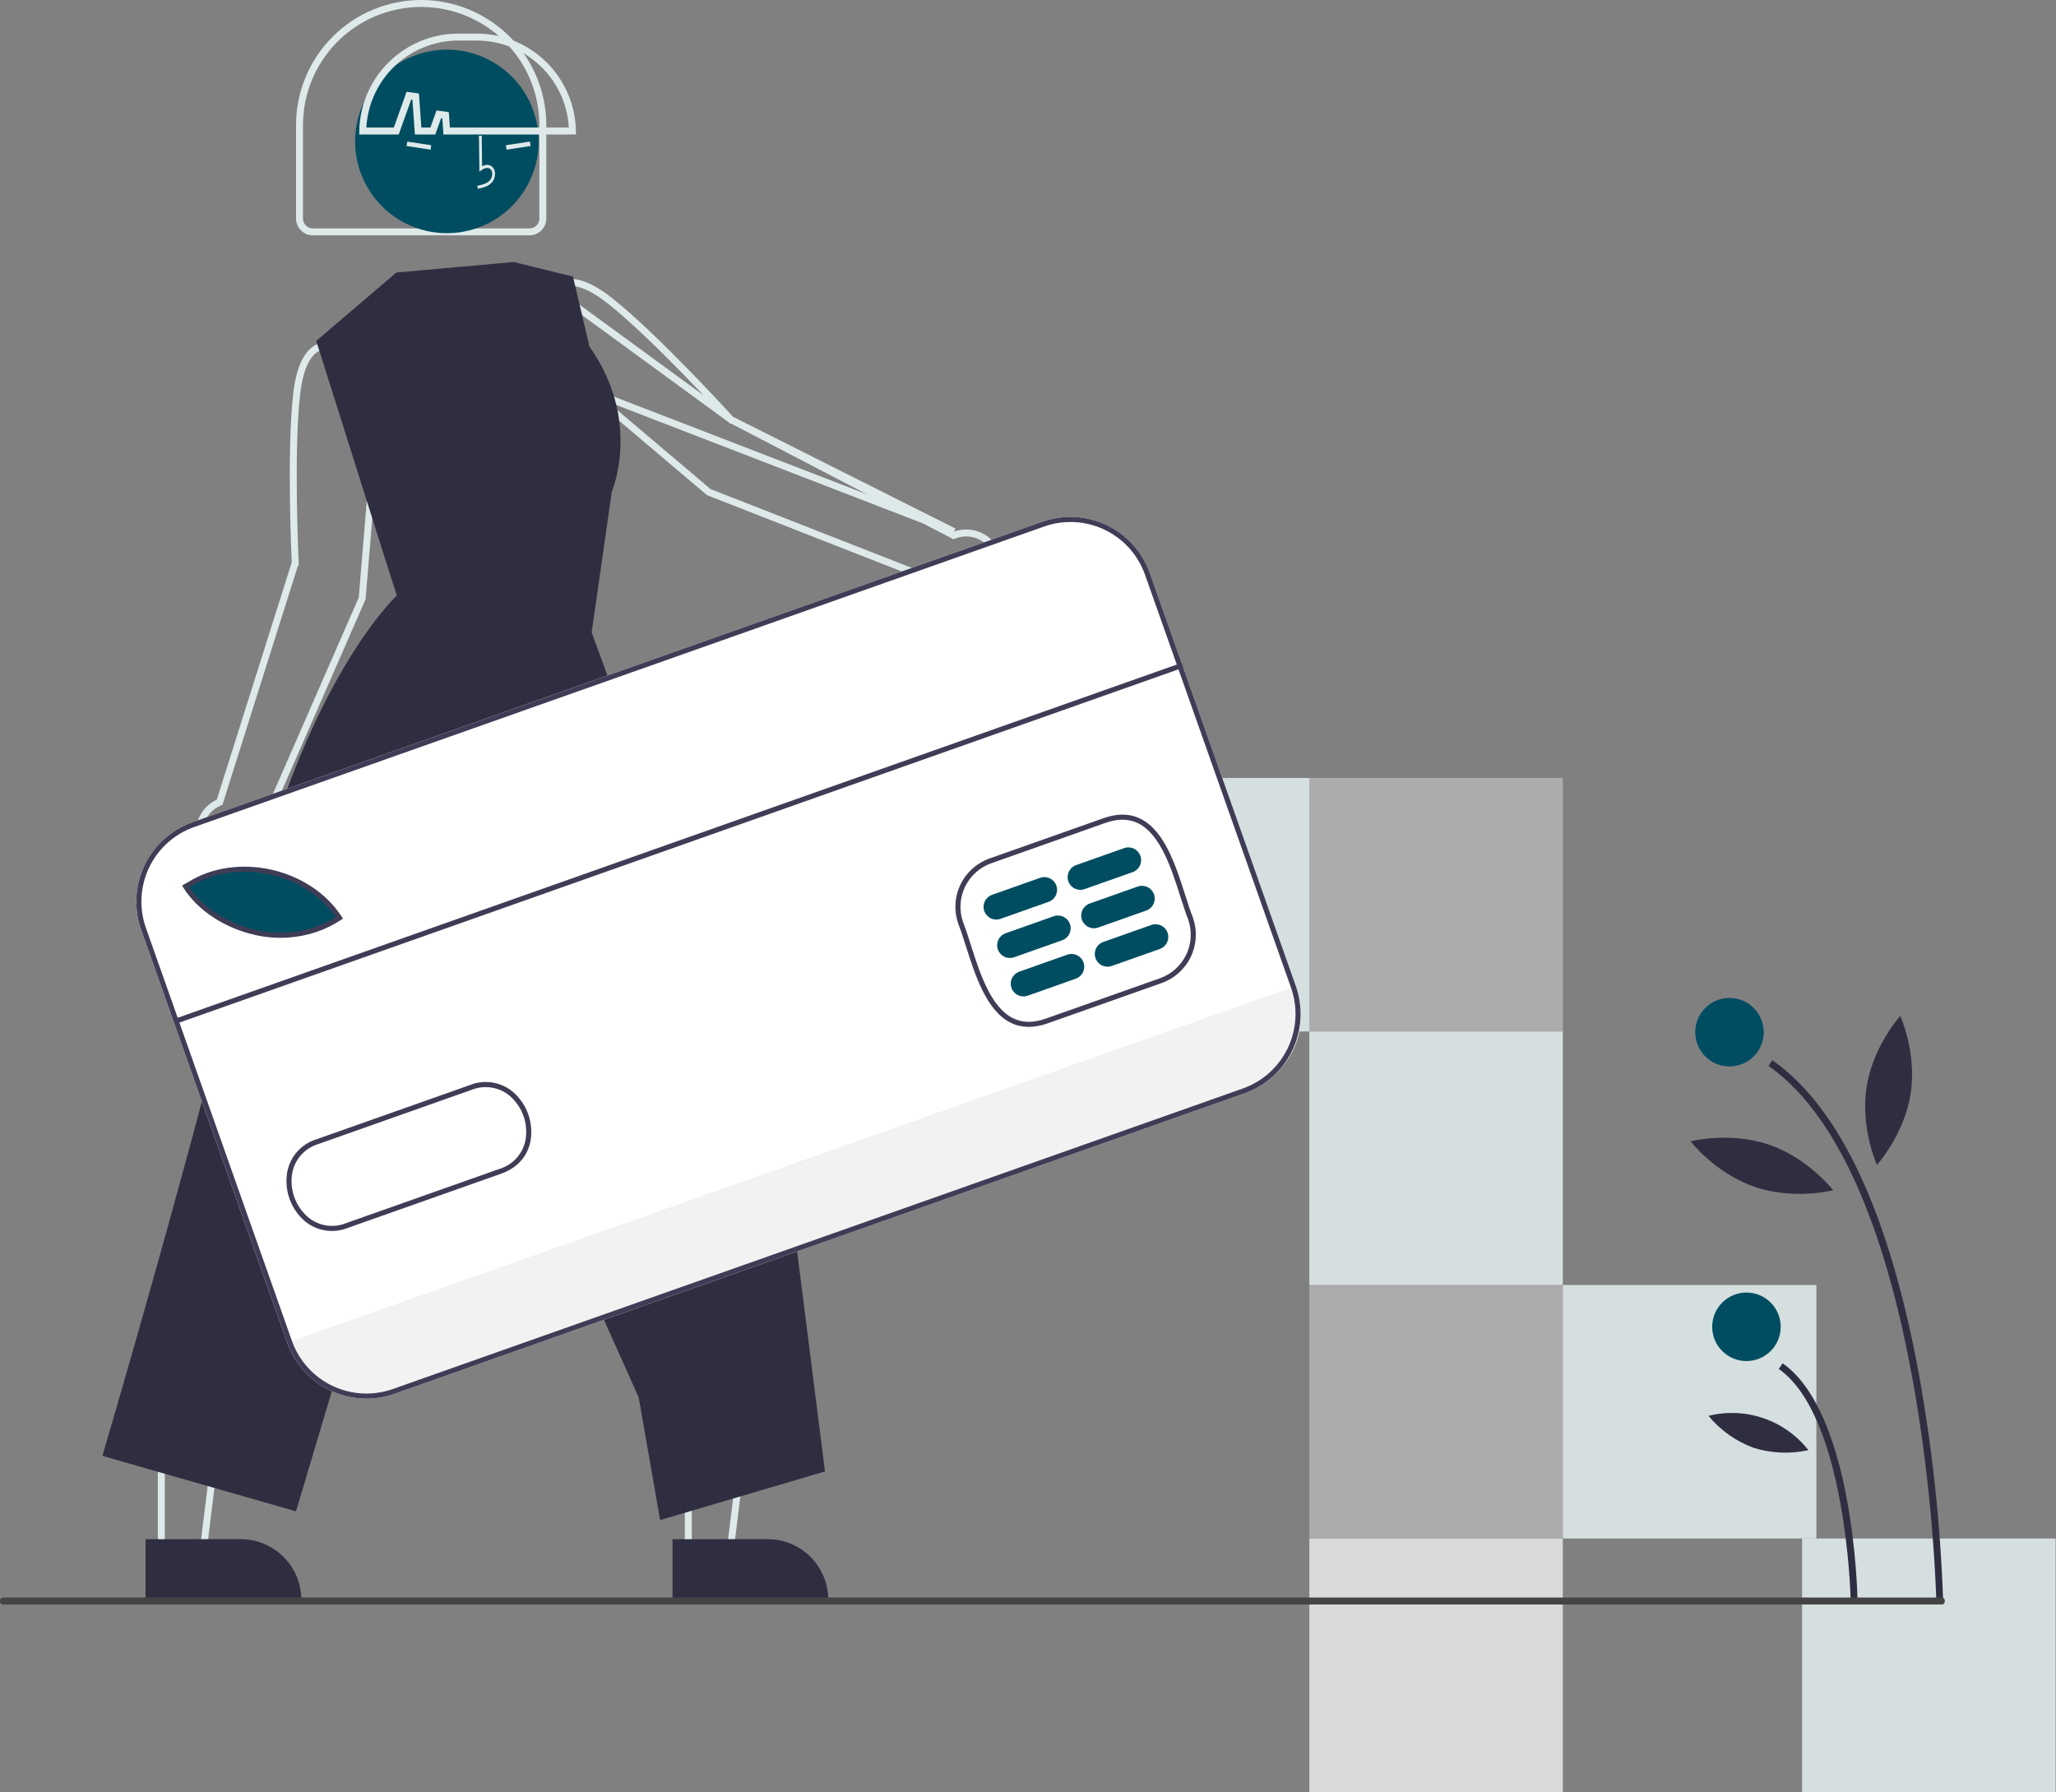 <svg width="296" height="258" viewBox="0 0 296 258" fill="none" xmlns="http://www.w3.org/2000/svg">
<rect x="0" y="0" width="296" height="258" fill="#808080" stroke="none"/>
<rect x="188.5" y="258" width="36.5" height="36.5" transform="rotate(-90 188.5 258)" fill="#D9D9D9"/>
<rect x="188.5" y="221.5" width="36.5" height="36.5" transform="rotate(-90 188.5 221.5)" fill="#D9D9D9" fill-opacity="0.5"/>
<rect x="225" y="221.5" width="36.5" height="36.5" transform="rotate(-90 225 221.5)" fill="#DEE9EA" fill-opacity="0.9"/>
<rect x="188.5" y="185" width="36.5" height="36.5" transform="rotate(-90 188.5 185)" fill="#DEE9EA" fill-opacity="0.9"/>
<rect x="188.5" y="148.5" width="36.5" height="36.5" transform="rotate(-90 188.5 148.5)" fill="#D9D9D9" fill-opacity="0.5"/>
<rect x="152" y="148.5" width="36.5" height="36.5" transform="rotate(-90 152 148.5)" fill="#DEE9EA" fill-opacity="0.9"/>
<rect x="259.444" y="258" width="36.5" height="36.5" transform="rotate(-90 259.444 258)" fill="#DEE9EA" fill-opacity="0.9"/>
<path d="M278.765 230.482L279.751 230.463C279.37 219.496 278.2 208.571 276.25 197.771C271.984 174.65 264.892 159.466 255.169 152.639L254.603 153.446C277.315 169.393 278.753 229.873 278.765 230.482Z" fill="#2F2E41"/>
<path d="M266.435 230.246L267.421 230.227C267.4 229.135 266.784 203.391 256.649 196.275L256.083 197.082C265.809 203.911 266.43 229.984 266.435 230.246Z" fill="#2F2E41"/>
<path d="M248.991 153.536C251.715 153.536 253.923 151.328 253.923 148.604C253.923 145.88 251.715 143.672 248.991 143.672C246.268 143.672 244.06 145.88 244.06 148.604C244.06 151.328 246.268 153.536 248.991 153.536Z" fill="#004D61"/>
<path d="M251.434 195.95C254.158 195.95 256.366 193.742 256.366 191.018C256.366 188.294 254.158 186.086 251.434 186.086C248.71 186.086 246.502 188.294 246.502 191.018C246.502 193.742 248.71 195.95 251.434 195.95Z" fill="#004D61"/>
<path d="M268.734 156.492C267.807 162.412 270.223 167.707 270.223 167.707C270.223 167.707 274.142 163.404 275.069 157.484C275.995 151.563 273.58 146.268 273.58 146.268C273.58 146.268 269.661 150.572 268.734 156.492Z" fill="#2F2E41"/>
<path d="M252.613 170.87C258.281 172.814 263.916 171.358 263.916 171.358C263.916 171.358 260.362 166.75 254.693 164.806C249.025 162.861 243.39 164.318 243.39 164.318C243.39 164.318 246.945 168.926 252.613 170.87Z" fill="#2F2E41"/>
<path d="M252.431 208.432C254.997 209.238 257.729 209.356 260.354 208.774C258.687 206.652 256.442 205.057 253.889 204.181C251.337 203.306 248.585 203.187 245.967 203.839C247.682 205.91 249.912 207.493 252.431 208.432V208.432Z" fill="#2F2E41"/>
<path d="M105.226 60.409L105.166 60.343L105.536 60.007C105.166 60.343 105.166 60.343 105.166 60.343L105.166 60.343L105.164 60.341L105.159 60.335L105.136 60.31L105.046 60.211C104.966 60.124 104.848 59.995 104.696 59.83C104.392 59.498 103.95 59.019 103.398 58.428C102.293 57.244 100.752 55.611 99.001 53.812C95.494 50.209 91.167 45.962 87.842 43.328C84.543 40.715 82.506 40.465 81.365 40.727C80.79 40.859 80.399 41.13 80.154 41.363C80.03 41.48 79.944 41.587 79.89 41.662C79.863 41.7 79.844 41.728 79.833 41.746C79.828 41.755 79.825 41.761 79.823 41.763M105.226 60.409L79.382 41.527M105.226 60.409L105.306 60.45L137.103 76.985L137.333 76.541M105.226 60.409L137.333 76.541M79.823 41.763L79.824 41.762L79.823 41.764M79.823 41.763L79.823 41.763L79.822 41.764C79.822 41.765 79.822 41.764 79.823 41.764M79.823 41.763C79.823 41.763 79.823 41.763 79.823 41.764M79.823 41.764L79.818 41.773L79.811 41.784L77.162 46.2M77.162 46.2L76.969 45.933L76.564 46.225M77.162 46.2L83.746 55.358L102.037 70.847L134.841 83.696L134.997 83.757L135.085 83.901C135.55 84.662 136.221 85.276 137.021 85.671C137.821 86.066 138.717 86.226 139.604 86.132C140.491 86.038 141.333 85.694 142.033 85.141C142.732 84.588 143.26 83.847 143.556 83.005C143.851 82.164 143.902 81.255 143.702 80.386C143.502 79.517 143.059 78.722 142.425 78.094C141.791 77.467 140.992 77.032 140.121 76.84C139.25 76.648 138.342 76.708 137.504 77.011L137.333 76.541M77.162 46.2L76.992 46.482L76.564 46.225M76.564 46.225L79.382 41.527M76.564 46.225L83.376 55.7L137.333 76.541M79.382 41.527C79.824 41.761 79.824 41.761 79.824 41.761L79.824 41.761L79.382 41.527Z" stroke="#DEE9EA"/>
<path d="M42.002 80.956C42.501 80.932 42.501 80.932 42.501 80.932L42.501 80.932L42.501 80.93L42.501 80.921L42.499 80.887L42.493 80.753C42.487 80.636 42.48 80.462 42.47 80.237C42.451 79.788 42.425 79.136 42.397 78.327C42.341 76.71 42.276 74.465 42.243 71.955C42.175 66.927 42.231 60.865 42.72 56.651C43.205 52.471 44.468 50.853 45.461 50.231C45.961 49.918 46.428 49.834 46.767 49.825C46.937 49.82 47.074 49.835 47.165 49.85C47.21 49.857 47.244 49.864 47.264 49.869C47.274 49.871 47.281 49.873 47.283 49.874C47.283 49.874 47.283 49.874 47.283 49.874C47.285 49.874 47.285 49.874 47.285 49.874L47.294 49.877L47.307 49.88L52.303 51.129L54.123 62.261L52.141 86.148L38.031 118.428L37.964 118.583L38.004 118.747C38.216 119.617 38.178 120.529 37.892 121.378C37.606 122.226 37.085 122.976 36.39 123.54C35.695 124.104 34.853 124.459 33.964 124.564C33.075 124.668 32.174 124.518 31.367 124.13C30.56 123.742 29.88 123.133 29.405 122.374C28.931 121.615 28.682 120.736 28.688 119.841C28.693 118.945 28.953 118.07 29.437 117.317C29.921 116.563 30.608 115.963 31.42 115.585L31.62 115.492L31.686 115.282L42.478 81.107L42.505 81.022L42.501 80.932L42.002 80.956Z" stroke="#DEE9EA"/>
<path d="M108.292 197.536L105.106 223.365L99.093 223.365L99.091 197.536L108.292 197.536Z" stroke="#DEE9EA"/>
<path d="M96.818 221.594L110.517 221.593H110.517C112.832 221.593 115.053 222.513 116.69 224.15C118.327 225.787 119.247 228.008 119.247 230.323V230.606L96.819 230.607L96.818 221.594Z" fill="#2F2E41"/>
<path d="M32.425 197.536L29.24 223.365L23.226 223.365L23.225 197.536L32.425 197.536Z" stroke="#DEE9EA"/>
<path d="M20.952 221.594L34.651 221.593H34.651C36.966 221.593 39.187 222.513 40.824 224.15C42.461 225.787 43.38 228.008 43.381 230.323V230.606L20.953 230.607L20.952 221.594Z" fill="#2F2E41"/>
<path d="M57.066 39.235L45.529 49.083L54.997 79.046L57.133 85.736C57.133 85.736 44.088 97.764 36.017 131.362C27.946 164.96 14.742 209.605 14.742 209.605L42.613 217.583L65.288 141.58L91.959 201.206L95.038 218.842L118.773 211.844L113.174 167.614L85.18 91.051L88.088 70.756C88.088 70.756 92.455 60.626 84.869 49.9L82.49 39.823L73.966 37.723L57.066 39.235Z" fill="#2F2E41"/>
<path d="M76.231 33.381H45.041C44.532 33.38 44.043 33.178 43.683 32.818C43.323 32.458 43.121 31.97 43.12 31.46V18.016C43.12 13.37 44.965 8.915 48.25 5.63C51.535 2.345 55.991 0.5 60.636 0.5C65.282 0.5 69.737 2.345 73.022 5.63C76.307 8.915 78.152 13.37 78.152 18.016V31.46C78.151 31.969 77.949 32.458 77.589 32.818C77.229 33.178 76.741 33.38 76.231 33.381Z" stroke="#DEE9EA"/>
<path d="M75.928 26.695C79.427 20.294 77.075 12.268 70.674 8.769C64.272 5.27 56.247 7.622 52.748 14.023C49.249 20.424 51.601 28.45 58.002 31.949C64.403 35.448 72.429 33.096 75.928 26.695Z" fill="#004D61"/>
<path d="M69.936 26.866C70.262 26.74 70.56 26.539 70.809 26.275C70.975 26.087 71.1 25.861 71.178 25.614C71.256 25.366 71.284 25.103 71.26 24.842C71.246 24.656 71.194 24.477 71.107 24.317C71.02 24.157 70.9 24.022 70.758 23.922C70.389 23.671 69.901 23.68 69.409 23.933L69.352 19.533L68.953 19.539L69.019 24.712L69.324 24.491C69.677 24.235 70.184 24.05 70.549 24.298C70.639 24.364 70.714 24.452 70.769 24.555C70.823 24.658 70.855 24.774 70.863 24.893C70.88 25.087 70.859 25.283 70.801 25.467C70.743 25.652 70.65 25.82 70.528 25.961C70.094 26.436 69.453 26.596 68.721 26.741L68.792 27.176C69.181 27.111 69.564 27.007 69.936 26.866V26.866Z" fill="#DEE9EA"/>
<path d="M76.291 20.382L72.835 20.906L72.932 21.547L76.388 21.024L76.291 20.382Z" fill="#DEE9EA"/>
<path d="M58.627 20.382L62.083 20.906L61.985 21.547L58.529 21.024L58.627 20.382Z" fill="#DEE9EA"/>
<path d="M63.175 16.454L62.315 18.86H60.196L59.842 13.898L58.872 13.765L57.052 18.86H52.224C52.288 15.298 53.731 11.896 56.255 9.373C58.833 6.794 62.328 5.344 65.974 5.34H68.662C72.308 5.344 75.803 6.794 78.382 9.373C80.905 11.896 82.348 15.298 82.412 18.86H64.306L64.144 16.587L63.175 16.454Z" stroke="#DEE9EA"/>
<path d="M179.184 157.399L56.784 200.674C53.758 201.74 50.432 201.562 47.537 200.18C44.642 198.797 42.413 196.322 41.34 193.298L20.313 133.827C19.247 130.801 19.425 127.475 20.808 124.58C22.191 121.684 24.666 119.456 27.689 118.383L150.089 75.107C153.115 74.041 156.441 74.219 159.336 75.602C162.232 76.985 164.46 79.459 165.533 82.483L186.56 141.954C187.626 144.981 187.448 148.306 186.065 151.202C184.683 154.097 182.208 156.326 179.184 157.399Z" fill="white"/>
<path d="M186.56 141.954L186.671 142.269C187.692 145.159 187.524 148.337 186.202 151.102C184.881 153.868 182.515 155.996 179.625 157.017L56.613 200.509C53.724 201.53 50.547 201.362 47.781 200.041C45.016 198.721 42.888 196.355 41.866 193.466L41.755 193.151L186.56 141.954Z" fill="#F2F2F2"/>
<path d="M49.146 132.191C41.032 137.529 30.634 133.511 26.998 127.659L27.577 127.33C34.484 123.025 44.742 125.423 49.146 132.191Z" fill="#004D61"/>
<path d="M150.817 147.337C148.831 148.039 147.043 148.007 145.502 147.241C142.018 145.511 140.384 140.379 139.071 136.255C138.688 135.056 138.328 133.923 137.96 132.997L137.955 132.982C137.315 131.145 137.427 129.13 138.265 127.374C139.102 125.619 140.599 124.265 142.43 123.606L158.894 117.785C160.877 117.084 162.663 117.116 164.203 117.88C167.685 119.609 169.321 124.739 170.636 128.861C171.019 130.063 171.381 131.198 171.75 132.126C172.393 133.965 172.283 135.983 171.446 137.742C170.608 139.501 169.11 140.858 167.276 141.517L150.817 147.337ZM138.645 132.733C139.021 133.681 139.384 134.824 139.769 136.033C141.041 140.024 142.623 144.992 145.828 146.584C147.204 147.268 148.756 147.288 150.572 146.646L167.031 140.826C168.68 140.234 170.028 139.014 170.783 137.433C171.538 135.852 171.638 134.037 171.063 132.382C170.69 131.445 170.324 130.298 169.937 129.084C168.664 125.094 167.081 120.128 163.877 118.537C162.502 117.855 160.952 117.835 159.138 118.477L142.675 124.297C141.028 124.89 139.682 126.108 138.927 127.687C138.173 129.266 138.071 131.08 138.645 132.733V132.733Z" fill="#3F3D56"/>
<path d="M45.733 134.113C42.84 135.116 39.724 135.287 36.738 134.607C32.378 133.65 28.421 131.047 26.412 127.814L26.21 127.49L27.115 126.976C34.126 122.609 44.64 124.976 49.178 131.948L49.377 132.254L49.072 132.454C48.03 133.14 46.909 133.697 45.733 134.113V134.113ZM27.242 127.747C29.209 130.669 32.868 133.007 36.896 133.891C40.811 134.805 44.928 134.141 48.357 132.041C43.918 125.621 34.083 123.491 27.497 127.602L27.242 127.747Z" fill="#3F3D56"/>
<path d="M50.034 176.797C49.006 177.204 47.887 177.324 46.796 177.142C45.706 176.961 44.685 176.487 43.844 175.77C42.859 174.909 42.113 173.809 41.676 172.577C41.24 171.344 41.129 170.02 41.353 168.731C41.561 167.623 42.072 166.594 42.829 165.758C43.587 164.922 44.56 164.312 45.643 163.995L67.579 156.24C68.621 155.808 69.76 155.672 70.874 155.848C71.987 156.023 73.03 156.502 73.888 157.232C74.873 158.093 75.618 159.193 76.054 160.426C76.49 161.658 76.601 162.982 76.376 164.27C75.943 166.534 74.415 168.202 72.085 169L50.148 176.756C50.11 176.77 50.072 176.784 50.034 176.797ZM45.779 164.724C44.843 165.013 44.004 165.552 43.351 166.282C42.698 167.012 42.256 167.906 42.073 168.869C41.871 170.029 41.972 171.223 42.365 172.333C42.758 173.444 43.431 174.434 44.318 175.209C45.078 175.854 46.002 176.275 46.987 176.426C47.972 176.577 48.98 176.453 49.899 176.066L71.846 168.307C72.804 168.03 73.667 167.494 74.34 166.757C75.012 166.021 75.468 165.112 75.656 164.133C75.858 162.972 75.758 161.779 75.366 160.669C74.973 159.558 74.301 158.567 73.414 157.792C72.653 157.148 71.728 156.727 70.743 156.575C69.757 156.423 68.749 156.545 67.829 156.929L45.88 164.689C45.847 164.701 45.813 164.712 45.779 164.724L45.779 164.724Z" fill="#3F3D56"/>
<path d="M150.963 129.839L144.048 132.284C143.589 132.446 143.085 132.42 142.646 132.21C142.208 132.001 141.87 131.625 141.708 131.167C141.546 130.708 141.572 130.204 141.782 129.765C141.992 129.326 142.367 128.989 142.825 128.827L149.741 126.382C150.199 126.22 150.703 126.246 151.142 126.456C151.581 126.665 151.919 127.041 152.081 127.499C152.243 127.958 152.216 128.462 152.007 128.901C151.797 129.34 151.422 129.677 150.963 129.839Z" fill="#004D61"/>
<path d="M152.919 135.371L146.004 137.816C145.545 137.978 145.041 137.952 144.603 137.742C144.164 137.533 143.826 137.157 143.664 136.699C143.502 136.24 143.529 135.736 143.738 135.297C143.948 134.858 144.323 134.521 144.782 134.359L151.697 131.914C152.155 131.752 152.659 131.778 153.098 131.988C153.537 132.197 153.875 132.573 154.037 133.031C154.199 133.49 154.172 133.994 153.963 134.433C153.753 134.872 153.378 135.209 152.919 135.371Z" fill="#004D61"/>
<path d="M154.875 140.904L147.96 143.349C147.733 143.429 147.492 143.464 147.252 143.451C147.011 143.438 146.776 143.378 146.559 143.274C146.341 143.171 146.147 143.025 145.986 142.846C145.824 142.667 145.7 142.458 145.62 142.231C145.54 142.004 145.505 141.763 145.518 141.523C145.53 141.282 145.59 141.047 145.694 140.829C145.798 140.612 145.944 140.417 146.123 140.256C146.302 140.095 146.511 139.971 146.738 139.891L153.653 137.446C153.88 137.366 154.12 137.331 154.361 137.344C154.601 137.356 154.837 137.416 155.054 137.52C155.272 137.624 155.466 137.769 155.627 137.948C155.788 138.127 155.913 138.336 155.993 138.563C156.073 138.791 156.108 139.031 156.095 139.272C156.082 139.512 156.022 139.748 155.919 139.965C155.815 140.182 155.669 140.377 155.49 140.538C155.311 140.699 155.102 140.823 154.875 140.904V140.904Z" fill="#004D61"/>
<path d="M163.065 125.561L156.15 128.005C155.923 128.086 155.682 128.121 155.442 128.108C155.201 128.095 154.966 128.035 154.749 127.931C154.531 127.828 154.336 127.682 154.175 127.503C154.014 127.324 153.89 127.115 153.81 126.888C153.73 126.661 153.695 126.42 153.708 126.18C153.72 125.939 153.78 125.704 153.884 125.486C153.988 125.269 154.133 125.074 154.312 124.913C154.492 124.752 154.7 124.628 154.928 124.548L161.843 122.103C162.301 121.941 162.805 121.967 163.244 122.177C163.683 122.387 164.021 122.762 164.183 123.22C164.345 123.679 164.318 124.183 164.109 124.622C163.899 125.061 163.524 125.398 163.065 125.561V125.561Z" fill="#004D61"/>
<path d="M165.021 131.093L158.106 133.538C157.879 133.618 157.638 133.653 157.397 133.64C157.157 133.627 156.921 133.567 156.704 133.464C156.487 133.36 156.292 133.214 156.131 133.035C155.97 132.856 155.846 132.647 155.766 132.42C155.685 132.193 155.65 131.952 155.663 131.712C155.676 131.472 155.736 131.236 155.84 131.019C155.943 130.801 156.089 130.607 156.268 130.446C156.447 130.285 156.656 130.16 156.883 130.08L163.798 127.635C164.025 127.555 164.266 127.52 164.506 127.533C164.747 127.546 164.983 127.606 165.2 127.709C165.417 127.813 165.612 127.959 165.773 128.138C165.934 128.317 166.058 128.526 166.138 128.753C166.219 128.98 166.253 129.22 166.241 129.461C166.228 129.701 166.168 129.937 166.064 130.154C165.96 130.371 165.815 130.566 165.636 130.727C165.457 130.888 165.248 131.012 165.021 131.093V131.093Z" fill="#004D61"/>
<path d="M166.977 136.625L160.062 139.07C159.603 139.232 159.099 139.205 158.66 138.996C158.221 138.786 157.884 138.411 157.722 137.952C157.559 137.494 157.586 136.99 157.796 136.551C158.005 136.112 158.381 135.774 158.839 135.612L165.754 133.167C165.981 133.087 166.222 133.052 166.462 133.065C166.703 133.078 166.939 133.138 167.156 133.242C167.373 133.345 167.568 133.491 167.729 133.67C167.89 133.849 168.014 134.058 168.094 134.285C168.175 134.512 168.209 134.753 168.197 134.993C168.184 135.234 168.124 135.469 168.02 135.686C167.917 135.904 167.771 136.098 167.592 136.26C167.413 136.421 167.204 136.545 166.977 136.625Z" fill="#004D61"/>
<path d="M170.112 95.429L25.306 146.626L25.551 147.318L170.356 96.12L170.112 95.429Z" fill="#3F3D56"/>
<path d="M179.184 157.399L56.784 200.674C53.758 201.74 50.432 201.562 47.537 200.18C44.642 198.797 42.413 196.322 41.34 193.298L20.313 133.827C19.247 130.801 19.425 127.475 20.808 124.58C22.191 121.684 24.666 119.456 27.689 118.383L150.089 75.107C153.115 74.041 156.441 74.219 159.336 75.602C162.232 76.985 164.46 79.459 165.533 82.483L186.56 141.954C187.626 144.981 187.448 148.306 186.065 151.202C184.683 154.097 182.208 156.326 179.184 157.399ZM27.934 119.074C25.093 120.082 22.768 122.176 21.47 124.896C20.171 127.616 20.003 130.74 21.005 133.583L42.032 193.054C43.039 195.894 45.133 198.219 47.853 199.518C50.573 200.817 53.697 200.984 56.54 199.983L178.939 156.707C181.78 155.699 184.105 153.606 185.404 150.886C186.703 148.166 186.87 145.042 185.868 142.199L164.842 82.728C163.834 79.887 161.74 77.562 159.02 76.263C156.301 74.964 153.176 74.797 150.334 75.799L27.934 119.074Z" fill="#3F3D56"/>
<path d="M279.621 231H0.379C0.278 231 0.182 230.947 0.111 230.854C0.04 230.76 0 230.633 0 230.5C0 230.367 0.04 230.24 0.111 230.146C0.182 230.053 0.278 230 0.379 230H279.621C279.722 230 279.818 230.053 279.889 230.146C279.96 230.24 280 230.367 280 230.5C280 230.633 279.96 230.76 279.889 230.854C279.818 230.947 279.722 231 279.621 231Z" fill="#444444"/>
</svg>
